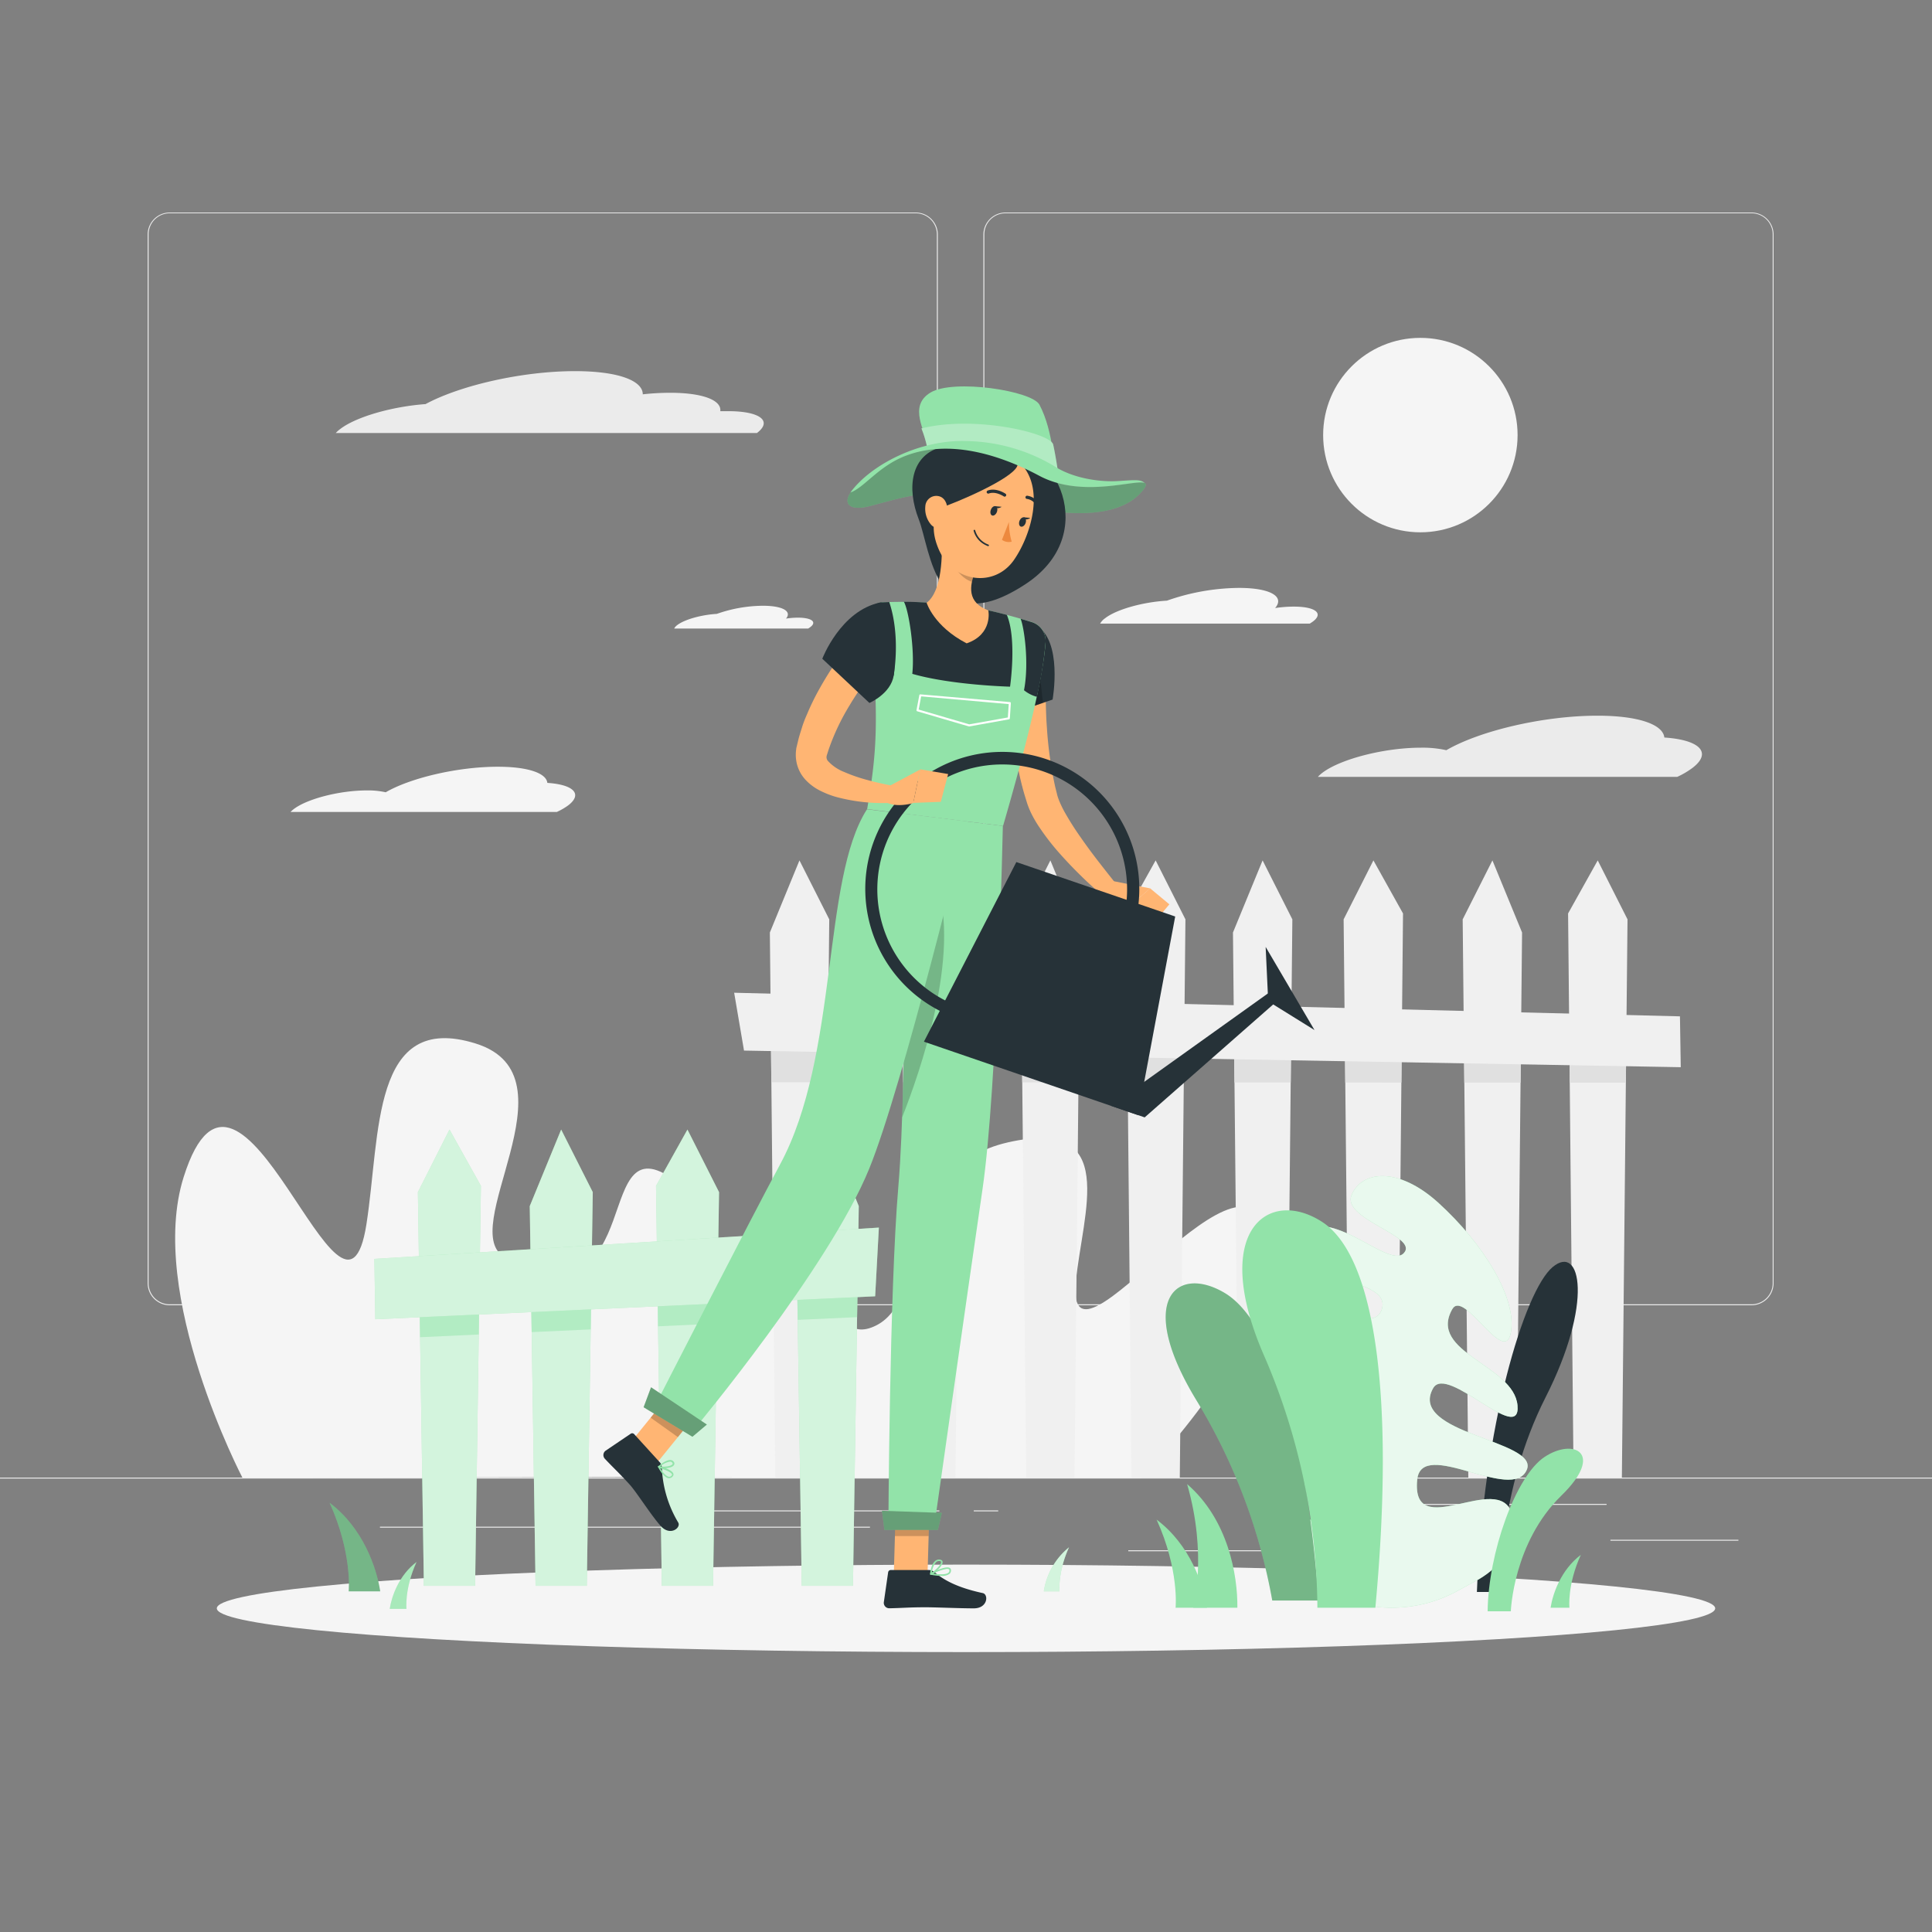 <svg xmlns="http://www.w3.org/2000/svg" viewBox="0 0 500 500"><rect x="0" y="0" width="500" height="500" fill="#808080" stroke="none"/><g id="freepik--background-complete--inject-6"><rect y="382.4" width="500" height="0.25" style="fill:#ebebeb"></rect><rect x="416.78" y="398.49" width="33.12" height="0.25" style="fill:#ebebeb"></rect><rect x="292" y="401.21" width="39.22" height="0.25" style="fill:#ebebeb"></rect><rect x="358.76" y="389.21" width="57.02" height="0.25" style="fill:#ebebeb"></rect><rect x="174.48" y="390.89" width="68.63" height="0.25" style="fill:#ebebeb"></rect><rect x="252.01" y="390.89" width="6.33" height="0.25" style="fill:#ebebeb"></rect><rect x="98.33" y="395.11" width="126.81" height="0.25" style="fill:#ebebeb"></rect><path d="M237,337.8H43.91a5.71,5.71,0,0,1-5.7-5.71V60.66A5.71,5.71,0,0,1,43.91,55H237a5.71,5.71,0,0,1,5.71,5.71V332.09A5.71,5.71,0,0,1,237,337.8ZM43.91,55.2a5.46,5.46,0,0,0-5.45,5.46V332.09a5.46,5.46,0,0,0,5.45,5.46H237a5.47,5.47,0,0,0,5.46-5.46V60.66A5.47,5.47,0,0,0,237,55.2Z" style="fill:#ebebeb"></path><path d="M453.31,337.8H260.21a5.72,5.72,0,0,1-5.71-5.71V60.66A5.72,5.72,0,0,1,260.21,55h193.1A5.71,5.71,0,0,1,459,60.66V332.09A5.71,5.71,0,0,1,453.31,337.8ZM260.21,55.2a5.47,5.47,0,0,0-5.46,5.46V332.09a5.47,5.47,0,0,0,5.46,5.46h193.1a5.47,5.47,0,0,0,5.46-5.46V60.66a5.47,5.47,0,0,0-5.46-5.46Z" style="fill:#ebebeb"></path><circle cx="367.59" cy="112.6" r="25.16" style="fill:#f5f5f5"></circle><path d="M430.73,190.87c-.34-3.36-6.66-5.65-17.32-5.65-13.86,0-30.36,3.86-39.1,8.93a28.3,28.3,0,0,0-6.58-.65c-9.45,0-20.9,2.94-25.57,6.55a8.32,8.32,0,0,0-1.09,1h93a21.44,21.44,0,0,0,4-2.36C443.17,194.74,439.84,191.47,430.73,190.87Z" style="fill:#ebebeb"></path><path d="M141.65,202.61c-.26-2.49-4.93-4.18-12.83-4.18-10.27,0-22.5,2.85-29,6.61a21,21,0,0,0-4.88-.48c-7,0-15.47,2.17-18.94,4.85a6.65,6.65,0,0,0-.81.73h68.9a16.65,16.65,0,0,0,3-1.74C150.86,205.47,148.4,203.05,141.65,202.61Z" style="fill:#f5f5f5"></path><path d="M302,155.45a57.48,57.48,0,0,1,18.66-3.3c8.09,0,11.9,2.25,9.34,5.21a33.36,33.36,0,0,1,4.83-.37c5.52,0,7.77,1.71,5,3.82-.26.19-.55.39-.87.58H284.71A4.21,4.21,0,0,1,286,160C288.93,157.71,295.82,155.8,302,155.45Z" style="fill:#f5f5f5"></path><path d="M185.52,158.87a36.64,36.64,0,0,1,11.9-2.1c5.15,0,7.58,1.44,6,3.32a21.75,21.75,0,0,1,3.08-.24c3.51,0,5,1.09,3.21,2.44a6.55,6.55,0,0,1-.55.37H174.48a2.63,2.63,0,0,1,.78-.88C177.17,160.31,181.56,159.1,185.52,158.87Z" style="fill:#f5f5f5"></path><path d="M188.49,106.41c-.68,0-1.37,0-2.08,0,.36-2.8-4.44-4.76-13-4.76a65.68,65.68,0,0,0-7.06.4c0-3.57-6.44-6-17.55-6-13.56,0-29.62,3.65-38.67,8.53-8.65.63-18,3.29-22.12,6.48a7.48,7.48,0,0,0-1.11,1h109l0,0C200,108.94,196.65,106.41,188.49,106.41Z" style="fill:#ebebeb"></path><path d="M328.54,322.29c-4-36-52.94,39-50.12,9.49,1.71-18,11.48-42.68-17.5-36.15S241.11,335.73,226.8,343s-10.25-25-29.58-23.09c-5.47.54-9.54,4.69-12.57,10.62-.33-10.21-2.7-19.28-8.86-24.18C152,287.44,169,344.11,131,325.59c-13.79-6.73,19.12-47.09-7.9-55.53s-24.61,23.46-28.27,46.79c-6,38.23-32.59-58.85-47.3-12.23C37.94,335,62.78,382.5,62.78,382.5l113-.25v.13l119.55.12S331.13,345.78,328.54,322.29Z" style="fill:#f5f5f5"></path><polygon points="291.42 236.4 299.08 222.67 306.79 237.93 305.33 382.4 292.83 382.4 291.42 236.4" style="fill:#f0f0f0"></polygon><polygon points="279.5 241.33 271.84 222.67 264.13 237.93 265.59 382.4 278.08 382.4 279.5 241.33" style="fill:#f0f0f0"></polygon><polygon points="248.69 236.4 241.03 222.67 233.32 237.93 234.78 382.4 247.28 382.4 248.69 236.4" style="fill:#f0f0f0"></polygon><polygon points="199.24 241.33 206.9 222.67 214.61 237.93 213.15 382.4 200.65 382.4 199.24 241.33" style="fill:#f0f0f0"></polygon><polygon points="405.82 236.4 413.49 222.67 421.2 237.93 419.74 382.4 407.24 382.4 405.82 236.4" style="fill:#f0f0f0"></polygon><polygon points="393.91 241.33 386.24 222.67 378.54 237.93 380 382.4 392.49 382.4 393.91 241.33" style="fill:#f0f0f0"></polygon><polygon points="363.1 236.4 355.44 222.67 347.73 237.93 349.19 382.4 361.69 382.4 363.1 236.4" style="fill:#f0f0f0"></polygon><polygon points="319.09 241.33 326.76 222.67 334.46 237.93 333 382.4 320.51 382.4 319.09 241.33" style="fill:#f0f0f0"></polygon><polygon points="199.62 280.09 214.19 280.1 214.34 265.35 199.47 265.24 199.62 280.09" style="fill:#e0e0e0"></polygon><polygon points="233.75 280.11 248.27 280.12 248.41 265.61 233.6 265.5 233.75 280.11" style="fill:#e0e0e0"></polygon><polygon points="264.56 280.12 279.11 280.13 279.25 265.85 264.42 265.74 264.56 280.12" style="fill:#e0e0e0"></polygon><polygon points="291.84 280.13 306.36 280.14 306.5 266.06 291.7 265.94 291.84 280.13" style="fill:#e0e0e0"></polygon><polygon points="319.48 280.15 334.04 280.15 334.18 266.27 319.34 266.16 319.48 280.15" style="fill:#e0e0e0"></polygon><polygon points="348.15 280.16 362.68 280.17 362.81 266.49 348.02 266.38 348.15 280.16" style="fill:#e0e0e0"></polygon><polygon points="378.96 280.17 393.52 280.18 393.65 266.73 378.83 266.61 378.96 280.17" style="fill:#e0e0e0"></polygon><polygon points="406.11 266.83 406.25 280.19 420.77 280.19 420.9 266.94 406.11 266.83" style="fill:#e0e0e0"></polygon><polygon points="192.55 271.89 434.98 276.19 434.77 263.03 190 256.92 192.55 271.89" style="fill:#f0f0f0"></polygon></g><g id="freepik--Shadow--inject-6"><ellipse id="freepik--path--inject-6" cx="250" cy="416.24" rx="193.89" ry="11.32" style="fill:#f5f5f5"></ellipse></g><g id="freepik--Garden--inject-6"><path d="M382.22,412h6S387.61,386,400,361.61s9.19-39.85,1.83-33.7S383.82,369.24,382.22,412Z" style="fill:#263238"></path><path d="M381.81,409.21l-4.68,2.55c-9.88,5.37-21.49,5.81-33.32.86-7.09-3-13.27-7.54-13.87-14.52-1.46-17,19.1,5.52,19.71-4.39s-23.77-7.55-23.89-18.46,26.9,10.49,26-5.11-25.22-.43-25.65-12.15,24.2,1.48,25-8.71-25.23-1.4-23.3-13.18,26.4,12.47,29.77,2.83-29.63-6.92-22.3-18.05,23.85,7.84,28,3.45-16.13-8.77-13.49-15.06,12-7.41,22.36,1.92c11.91,10.78,20.52,25,18.84,33.73s-12.12-11.41-15.14-6.11c-6.4,11.24,15.95,14.45,16.88,24.92s-18.25-10.8-21.83-4.47c-6.68,11.84,27.4,13.43,24.25,21.08-3.63,8.8-27.3-8.44-28.38,2.63-1.6,16.54,21-2.43,24.52,8.75S381.81,409.21,381.81,409.21Z" style="fill:#92E3A9"></path><path d="M381.81,409.21l-4.68,2.55c-9.88,5.37-21.49,5.81-33.32.86-7.09-3-13.27-7.54-13.87-14.52-1.46-17,19.1,5.52,19.71-4.39s-23.77-7.55-23.89-18.46,26.9,10.49,26-5.11-25.22-.43-25.65-12.15,24.2,1.48,25-8.71-25.23-1.4-23.3-13.18,26.4,12.47,29.77,2.83-29.63-6.92-22.3-18.05,23.85,7.84,28,3.45-16.13-8.77-13.49-15.06,12-7.41,22.36,1.92c11.91,10.78,20.52,25,18.84,33.73s-12.12-11.41-15.14-6.11c-6.4,11.24,15.95,14.45,16.88,24.92s-18.25-10.8-21.83-4.47c-6.68,11.84,27.4,13.43,24.25,21.08-3.63,8.8-27.3-8.44-28.38,2.63-1.6,16.54,21-2.43,24.52,8.75S381.81,409.21,381.81,409.21Z" style="fill:#fff;opacity:0.8"></path><path d="M341.26,414.21h-12a150.24,150.24,0,0,0-19.56-51.71c-16-26.21-5.14-35.24,7.22-27.9S338.05,371.47,341.26,414.21Z" style="fill:#92E3A9"></path><path d="M341.26,414.21h-12a150.24,150.24,0,0,0-19.56-51.71c-16-26.21-5.14-35.24,7.22-27.9S338.05,371.47,341.26,414.21Z" style="opacity:0.2"></path><path d="M355.94,416.08h-15a166.44,166.44,0,0,0-13.6-64.79c-14.53-32.84,1-44.14,14.92-35S360.94,362.54,355.94,416.08Z" style="fill:#92E3A9"></path><path d="M385,417H391s.6-17.78,13.07-29.93c11.4-11.1,3.15-15-4.36-10S385.16,402,385,417Z" style="fill:#92E3A9"></path><path d="M320.23,416.08H308.82s3.7-13.7-1.6-32C317.83,393.22,320.33,407.66,320.23,416.08Z" style="fill:#92E3A9"></path><path d="M312.37,416.08h-8.13s1-9.76-4.91-22.8C308,399.79,311.45,410.08,312.37,416.08Z" style="fill:#92E3A9"></path><path d="M401.29,416.08h4.88s-.62-5.86,2.95-13.69C403.94,406.3,401.85,412.48,401.29,416.08Z" style="fill:#92E3A9"></path><path d="M270.14,411.84h4.06s-.51-4.88,2.46-11.4A18.2,18.2,0,0,0,270.14,411.84Z" style="fill:#92E3A9"></path><path d="M270.14,411.84h4.06s-.51-4.88,2.46-11.4A18.2,18.2,0,0,0,270.14,411.84Z" style="fill:#fff;opacity:0.6"></path><path d="M98.4,411.84H90.24s1-9.8-4.94-22.92C94,395.47,97.48,405.81,98.4,411.84Z" style="fill:#92E3A9"></path><path d="M98.4,411.84H90.24s1-9.8-4.94-22.92C94,395.47,97.48,405.81,98.4,411.84Z" style="opacity:0.2"></path><path d="M100.86,416.37h4.33s-.55-5.19,2.61-12.13C103.21,407.71,101.35,413.18,100.86,416.37Z" style="fill:#92E3A9"></path><path d="M100.86,416.37h4.33s-.55-5.19,2.61-12.13C103.21,407.71,101.35,413.18,100.86,416.37Z" style="fill:#fff;opacity:0.2"></path><polygon points="124.46 306.91 116.33 292.33 108.15 308.53 109.7 410.41 122.96 410.41 124.46 306.91" style="fill:#92E3A9"></polygon><polygon points="124.46 306.91 116.33 292.33 108.15 308.53 109.7 410.41 122.96 410.41 124.46 306.91" style="fill:#fff;opacity:0.6"></polygon><polygon points="137.1 312.14 145.23 292.33 153.41 308.53 151.86 410.41 138.6 410.41 137.1 312.14" style="fill:#92E3A9"></polygon><polygon points="137.1 312.14 145.23 292.33 153.41 308.53 151.86 410.41 138.6 410.41 137.1 312.14" style="fill:#fff;opacity:0.6"></polygon><polygon points="169.78 306.91 177.91 292.33 186.09 308.53 184.54 410.41 171.28 410.41 169.78 306.91" style="fill:#92E3A9"></polygon><polygon points="169.78 306.91 177.91 292.33 186.09 308.53 184.54 410.41 171.28 410.41 169.78 306.91" style="fill:#fff;opacity:0.6"></polygon><polygon points="222.25 312.14 214.12 292.33 205.94 308.53 207.49 410.41 220.75 410.41 222.25 312.14" style="fill:#92E3A9"></polygon><polygon points="222.25 312.14 214.12 292.33 205.94 308.53 207.49 410.41 220.75 410.41 222.25 312.14" style="fill:#fff;opacity:0.6"></polygon><g style="opacity:0.5"><polygon points="108.72 346.07 123.9 345.37 124.13 329.29 108.48 330.26 108.72 346.07" style="fill:#92E3A9"></polygon><polygon points="137.6 344.75 152.87 344.05 153.12 327.49 137.35 328.46 137.6 344.75" style="fill:#92E3A9"></polygon><polygon points="170.31 343.25 185.57 342.54 185.83 325.46 170.07 326.44 170.31 343.25" style="fill:#92E3A9"></polygon><polygon points="206.18 324.2 206.44 341.58 221.81 340.88 222.09 323.22 206.18 324.2" style="fill:#92E3A9"></polygon></g><polygon points="226.49 335.48 97.13 341.42 96.89 325.8 227.45 317.7 226.49 335.48" style="fill:#92E3A9"></polygon><polygon points="226.49 335.48 97.13 341.42 96.89 325.8 227.45 317.7 226.49 335.48" style="fill:#fff;opacity:0.6"></polygon></g><g id="freepik--Character--inject-6"><path d="M260.9,130c-18-4.89-26.63-1.37-35.87,1s-8-5.67,9.24-13c11.11-4.71,24.17-.49,34.71,5.14,14,7.5,32.79-2.77,26.22,4.42S273.77,133.5,260.9,130Z" style="fill:#92E3A9"></path><path d="M260.9,130c-18-4.89-26.63-1.37-35.87,1s-8-5.67,9.24-13c11.11-4.71,24.17-.49,34.71,5.14,14,7.5,32.79-2.77,26.22,4.42S273.77,133.5,260.9,130Z" style="opacity:0.3"></path><path d="M259.67,115.61c-2.55-1.17-11.41-1-15.51-.06-8.69,2-9.5,10.89-6.39,18.84s4.16,32.16,27.62,16.79C285.18,138.2,272.91,114.54,259.67,115.61Z" style="fill:#263238"></path><path d="M270.68,172.52c-.08,2.49-.12,5.2-.06,7.81s.11,5.27.31,7.88a99.84,99.84,0,0,0,2.15,15.4l.46,1.85c.07.35.14.52.21.77s.18.49.26.74a27,27,0,0,0,1.52,3.2,75.49,75.49,0,0,0,4.14,6.53c1.5,2.16,3.09,4.31,4.73,6.42s3.32,4.25,5,6.32l-3.11,3.13a112.49,112.49,0,0,1-12-11.64,62.4,62.4,0,0,1-5.28-6.8,30.71,30.71,0,0,1-2.3-4c-.16-.38-.34-.74-.49-1.15s-.33-.86-.42-1.17l-.64-2.08a73.52,73.52,0,0,1-1.94-8.38c-.53-2.8-.84-5.61-1.11-8.42s-.44-5.61-.49-8.42-.05-5.56.14-8.52Z" style="fill:#ffb573"></path><path d="M268,161.76c7.17,3.91,4.41,19.29,4.41,19.29l-13.22,4.51s-7.06-18.21-2.82-21.66C260.78,160.31,262.45,158.73,268,161.76Z" style="fill:#263238"></path><polygon points="268.24 166.29 269.91 181.92 260.09 185.26 268.24 166.29" style="opacity:0.2"></polygon><path d="M287.92,228l9.72,1.91L291,235.74s-5.27-1.91-5.79-5.5Z" style="fill:#ffb573"></path><polygon points="302.63 234.04 297.84 239.74 290.97 235.74 297.64 229.89 302.63 234.04" style="fill:#ffb573"></polygon><polygon points="231.32 407.33 240.05 407.33 240.63 387.12 231.91 387.12 231.32 407.33" style="fill:#ffb573"></polygon><polygon points="162.17 374.56 169.63 379.08 182.49 363.23 175.02 358.72 162.17 374.56" style="fill:#ffb573"></polygon><path d="M170.73,378.41l-6.6-7.25a.69.69,0,0,0-.91-.11l-6.49,4.39a1.4,1.4,0,0,0-.2,2.08c2.34,2.49,3.6,3.57,6.5,6.76,1.79,2,5.56,8,8,10.68s5.28.41,4.49-.94a29.91,29.91,0,0,1-4.23-14.17A2.29,2.29,0,0,0,170.73,378.41Z" style="fill:#263238"></path><path d="M240.35,406.32h-9.81a.69.69,0,0,0-.69.59l-1.12,7.76a1.41,1.41,0,0,0,1.4,1.55c3.42-.06,5.06-.26,9.38-.26,2.65,0,8.84.28,12.5.28s3.86-3.62,2.33-3.95c-6.83-1.47-10.23-3.5-12.53-5.44A2.34,2.34,0,0,0,240.35,406.32Z" style="fill:#263238"></path><g style="opacity:0.2"><polygon points="240.63 387.13 240.33 397.54 231.6 397.54 231.9 387.13 240.63 387.13"></polygon><polygon points="175.01 358.72 182.48 363.24 175.43 371.92 168.38 366.89 175.01 358.72"></polygon></g><path d="M270.59,166.15c-.32,5.49-2.46,18.22-11,47.6l-35.17-4.35c2.27-13.67,3.38-22.35.63-49.74a3.43,3.43,0,0,1,3.25-3.78,101.27,101.27,0,0,1,11.56.11,112.92,112.92,0,0,1,16,2c4,.88,8.38,2.14,11.22,3A5.09,5.09,0,0,1,270.59,166.15Z" style="fill:#92E3A9"></path><path d="M250.82,188h-.08l-13.37-3.92a.26.26,0,0,1-.18-.3l.73-3.87a.27.27,0,0,1,.29-.21l23.16,2a.26.26,0,0,1,.24.28l-.26,3.93a.29.29,0,0,1-.22.25L250.86,188Zm-13.07-4.37,13.08,3.83,10-1.78.23-3.46-22.66-2Z" style="fill:#fff"></path><path d="M230.14,155.81l-1.9.07a3.43,3.43,0,0,0-3.24,3.78c.72,7.17,1.17,13.06,1.42,18.08a43.6,43.6,0,0,0,4.86-2.93S233.15,164.82,230.14,155.81Z" style="fill:#263238"></path><path d="M267,161c-.84-.26-1.82-.56-2.88-.87.89,2,2.28,11.4.89,18.5a9,9,0,0,0,3.32,1.7,97.73,97.73,0,0,0,2.27-14.18A5.1,5.1,0,0,0,267,161Z" style="fill:#263238"></path><path d="M260.57,159.13c-1.57-.41-3.2-.82-4.79-1.17a113.15,113.15,0,0,0-16-2c-2-.15-4-.21-5.85-.22,1.25,2.22,2.85,12.36,2.17,18.65,10.15,2.93,25.3,3.32,25.3,3.32S263.21,165.4,260.57,159.13Z" style="fill:#263238"></path><path d="M243.62,138.2c.37,5.27.21,14.81-3.81,17.79,0,0,1.83,6.09,10.36,10.51,6.87-2.37,5.61-8.53,5.61-8.53-5.56-2.08-4.89-6.31-3.39-10.18Z" style="fill:#ffb573"></path><path d="M247.19,142.11l5.19,5.67a16.08,16.08,0,0,0-.84,2.78c-2.15-.59-4.86-3.37-4.81-5.69A8,8,0,0,1,247.19,142.11Z" style="opacity:0.2"></path><path d="M244.42,124.77c-2.63,8.25-3.93,11.69-1.47,17.41,3.71,8.6,14.41,10,19.46,2.74,4.55-6.57,8.1-18.95,1.46-25.23A11.82,11.82,0,0,0,244.42,124.77Z" style="fill:#ffb573"></path><path d="M244.19,118.4,241.88,132c6.87-2.32,19.59-8,21.29-11.19C266.32,114.77,249.4,113.9,244.19,118.4Z" style="fill:#263238"></path><path d="M240.23,115.73c-.67-4.06-5.34-10.65.64-14.17S267,101.1,269,104.72c3.73,7,3.93,17.3,3.93,17.3S255.42,115.09,240.23,115.73Z" style="fill:#92E3A9"></path><path d="M238.47,110.88a29.35,29.35,0,0,1,1.5,5c.62-.22,13-.86,20.75,2.16a109.65,109.65,0,0,0,13.12,4.29s-.62-4.33-1.28-7.28S252.24,107.41,238.47,110.88Z" style="fill:#92E3A9"></path><path d="M238.47,110.88a29.35,29.35,0,0,1,1.5,5c.62-.22,13-.86,20.75,2.16a109.65,109.65,0,0,0,13.12,4.29s-.62-4.33-1.28-7.28S252.24,107.41,238.47,110.88Z" style="fill:#fff;opacity:0.3"></path><path d="M234.27,118c11.25-4.36,24.17-.49,34.71,5.14,11.11,5.93,25.15.75,27.29,1.88-1.1-1-2.55-.79-7-.52s-10.87-.62-15.59-3.35a45.69,45.69,0,0,0-23.48-7c-12.31-.47-25.06,6.29-30.09,13.3C223.65,126.2,227.28,120.73,234.27,118Z" style="fill:#92E3A9"></path><path d="M259.54,213.75s-1.41,67.55-5.25,93.89c-4,27.4-12.58,87.89-12.58,87.89h-11.8s.27-61.35,2.58-88.46c2.5-29.55,1.3-96.51,1.3-96.51Z" style="fill:#92E3A9"></path><polygon points="228.89 395.95 242.73 395.95 243.75 391.53 228.25 390.99 228.89 395.95" style="fill:#92E3A9"></polygon><polygon points="228.89 395.95 242.73 395.95 243.75 391.53 228.25 390.99 228.89 395.95" style="opacity:0.3"></polygon><path d="M242.32,228.47c6.49,18.45-4.33,49.29-8.85,60.71.63-17.91.66-39.89.57-56C236.46,224.3,239.33,220,242.32,228.47Z" style="opacity:0.2"></path><path d="M250.26,212.6S233.71,281,224.94,302.49c-10.41,25.55-45,67.06-45,67.06l-10.38-5.81s25.08-49,32.27-62.29c15.33-28.28,10.83-73.81,22.54-92Z" style="fill:#92E3A9"></path><polygon points="166.56 364.2 179.2 371.83 182.94 368.67 168.49 359.02 166.56 364.2" style="fill:#92E3A9"></polygon><polygon points="166.56 364.2 179.2 371.83 182.94 368.67 168.49 359.02 166.56 364.2" style="opacity:0.3"></polygon><path d="M256.44,131.91c-.26.66-.11,1.32.31,1.49s1-.23,1.24-.89.12-1.32-.31-1.49S256.69,131.25,256.44,131.91Z" style="fill:#263238"></path><path d="M263.85,134.79c-.25.66-.11,1.33.32,1.49s1-.23,1.24-.88.11-1.33-.32-1.49S264.11,134.14,263.85,134.79Z" style="fill:#263238"></path><path d="M264.89,133.87l1.75.16S265.35,135,264.89,133.87Z" style="fill:#263238"></path><path d="M261.11,135.09a18.57,18.57,0,0,0,.71,5.09,3,3,0,0,1-2.51-.47Z" style="fill:#ed893e"></path><path d="M254.73,140.89a9.14,9.14,0,0,0,.94.45.21.21,0,0,0,.15-.39,5.52,5.52,0,0,1-3.44-3.68.21.21,0,0,0-.41.09A5.78,5.78,0,0,0,254.73,140.89Z" style="fill:#263238"></path><path d="M239.47,131.07a6.33,6.33,0,0,0,1.41,4.62c1.43,1.71,3.39.74,4-1.26.59-1.8.56-4.86-1.38-5.83A2.84,2.84,0,0,0,239.47,131.07Z" style="fill:#ffb573"></path><path d="M255.44,127.59a.4.4,0,0,0,.47.13c1.79-.66,3.83.73,3.85.74a.41.41,0,0,0,.47-.68c-.1-.07-2.42-1.64-4.61-.83a.42.42,0,0,0-.25.53A.41.41,0,0,0,255.44,127.59Z" style="fill:#263238"></path><path d="M268.36,131a.41.41,0,0,0,.57-.56,4.14,4.14,0,0,0-3.1-2.15.42.42,0,0,0-.44.39.41.41,0,0,0,.38.44,3.28,3.28,0,0,1,2.44,1.73A.31.31,0,0,0,268.36,131Z" style="fill:#263238"></path><path d="M173,382.55l.11,0a1.17,1.17,0,0,0,1-.49.67.67,0,0,0,.15-.69c-.34-1.06-3.39-1.87-3.74-2a.21.21,0,0,0-.21.07.21.21,0,0,0,0,.23C170.84,380.72,171.89,382.36,173,382.55ZM170.9,380c1.21.35,2.79,1,3,1.55a.3.3,0,0,1-.08.3.79.79,0,0,1-.68.34C172.5,382.11,171.7,381.29,170.9,380Z" style="fill:#92E3A9"></path><path d="M170.72,379.9c1.07.2,3.12.05,3.65-.68a.71.71,0,0,0,0-.9,1.09,1.09,0,0,0-.79-.46c-1.26-.14-3.13,1.55-3.21,1.62a.22.22,0,0,0-.06.19.23.23,0,0,0,.14.16Zm2.84-1.62a.66.66,0,0,1,.43.28c.16.22.11.34,0,.42-.36.49-2.07.71-3.12.54a4.77,4.77,0,0,1,2.57-1.25Z" style="fill:#92E3A9"></path><path d="M243.62,407.84a3.31,3.31,0,0,0,2.12-.53,1.16,1.16,0,0,0,.37-1,.65.65,0,0,0-.35-.55c-1.07-.59-4.55,1.19-4.94,1.4a.2.2,0,0,0-.11.21.23.23,0,0,0,.17.17A14.57,14.57,0,0,0,243.62,407.84Zm1.56-1.8a.81.81,0,0,1,.38.07.26.26,0,0,1,.14.23.72.72,0,0,1-.24.66c-.53.48-2,.56-3.9.24A11.13,11.13,0,0,1,245.18,406Z" style="fill:#92E3A9"></path><path d="M240.92,407.54l.08,0c1-.47,3.1-2.36,2.94-3.34,0-.24-.21-.53-.78-.59A1.5,1.5,0,0,0,242,404c-1.1.91-1.3,3.26-1.31,3.36a.22.22,0,0,0,.09.19A.25.25,0,0,0,240.92,407.54ZM243,404h.12c.38,0,.4.19.41.24.1.6-1.3,2.08-2.36,2.72a4.78,4.78,0,0,1,1.11-2.69A1.09,1.09,0,0,1,243,404Z" style="fill:#92E3A9"></path><path d="M257.47,131l1.76.16S257.94,132.06,257.47,131Z" style="fill:#263238"></path><polygon points="294.51 288.59 239.11 269.59 263.03 223.1 304.14 237.19 294.51 288.59" style="fill:#263238"></polygon><polygon points="296.24 289.18 287.47 286.17 329.66 256.01 329.58 259.88 296.24 289.18" style="fill:#263238"></polygon><path d="M259.47,265.51A35.46,35.46,0,1,1,275,261.89,35.42,35.42,0,0,1,259.47,265.51Zm-.06-67.67a32.32,32.32,0,1,0,10.48,1.76A32.11,32.11,0,0,0,259.41,197.84Z" style="fill:#263238"></path><polygon points="327.55 245.06 328.21 259.14 340.19 266.58 327.55 245.06" style="fill:#263238"></polygon><path d="M230.68,203.14l7.47-4-1.8,8.69s-5.36,1.65-7.93-.9l1.06-2.44A2.73,2.73,0,0,1,230.68,203.14Z" style="fill:#ffb573"></path><path d="M227.4,171.78c-.6.75-1.3,1.67-2,2.53s-1.3,1.78-1.92,2.69c-1.24,1.81-2.48,3.63-3.59,5.51a58.51,58.51,0,0,0-5.47,11.57l-.42,1.32a2.17,2.17,0,0,0-.1.53,1.55,1.55,0,0,0,.36,1,11.23,11.23,0,0,0,4.22,2.86,41.48,41.48,0,0,0,6.06,2.09c2.11.59,4.35,1.07,6.49,1.48l-.22,4.41a46.13,46.13,0,0,1-14.66-1.59,23.77,23.77,0,0,1-3.77-1.49,13.45,13.45,0,0,1-3.78-2.74,9.39,9.39,0,0,1-2.54-5.15,9.8,9.8,0,0,1,0-2.92c0-.21.08-.49.12-.65l.11-.46.23-.94c.28-1.26.69-2.44,1.06-3.65s.85-2.37,1.35-3.5a63.68,63.68,0,0,1,3.26-6.63c1.2-2.13,2.46-4.2,3.84-6.2.69-1,1.4-2,2.13-3s1.46-1.9,2.34-2.93Z" style="fill:#ffb573"></path><path d="M227.76,155.94c-10.25,2.14-14.95,14.54-14.95,14.54L225,181.92s5.53-2.35,6.3-7.11C232.08,169.85,230.61,155.34,227.76,155.94Z" style="fill:#263238"></path><polygon points="245.38 200.32 243.48 207.51 236.35 207.79 238.15 199.1 245.38 200.32" style="fill:#ffb573"></polygon></g></svg>
